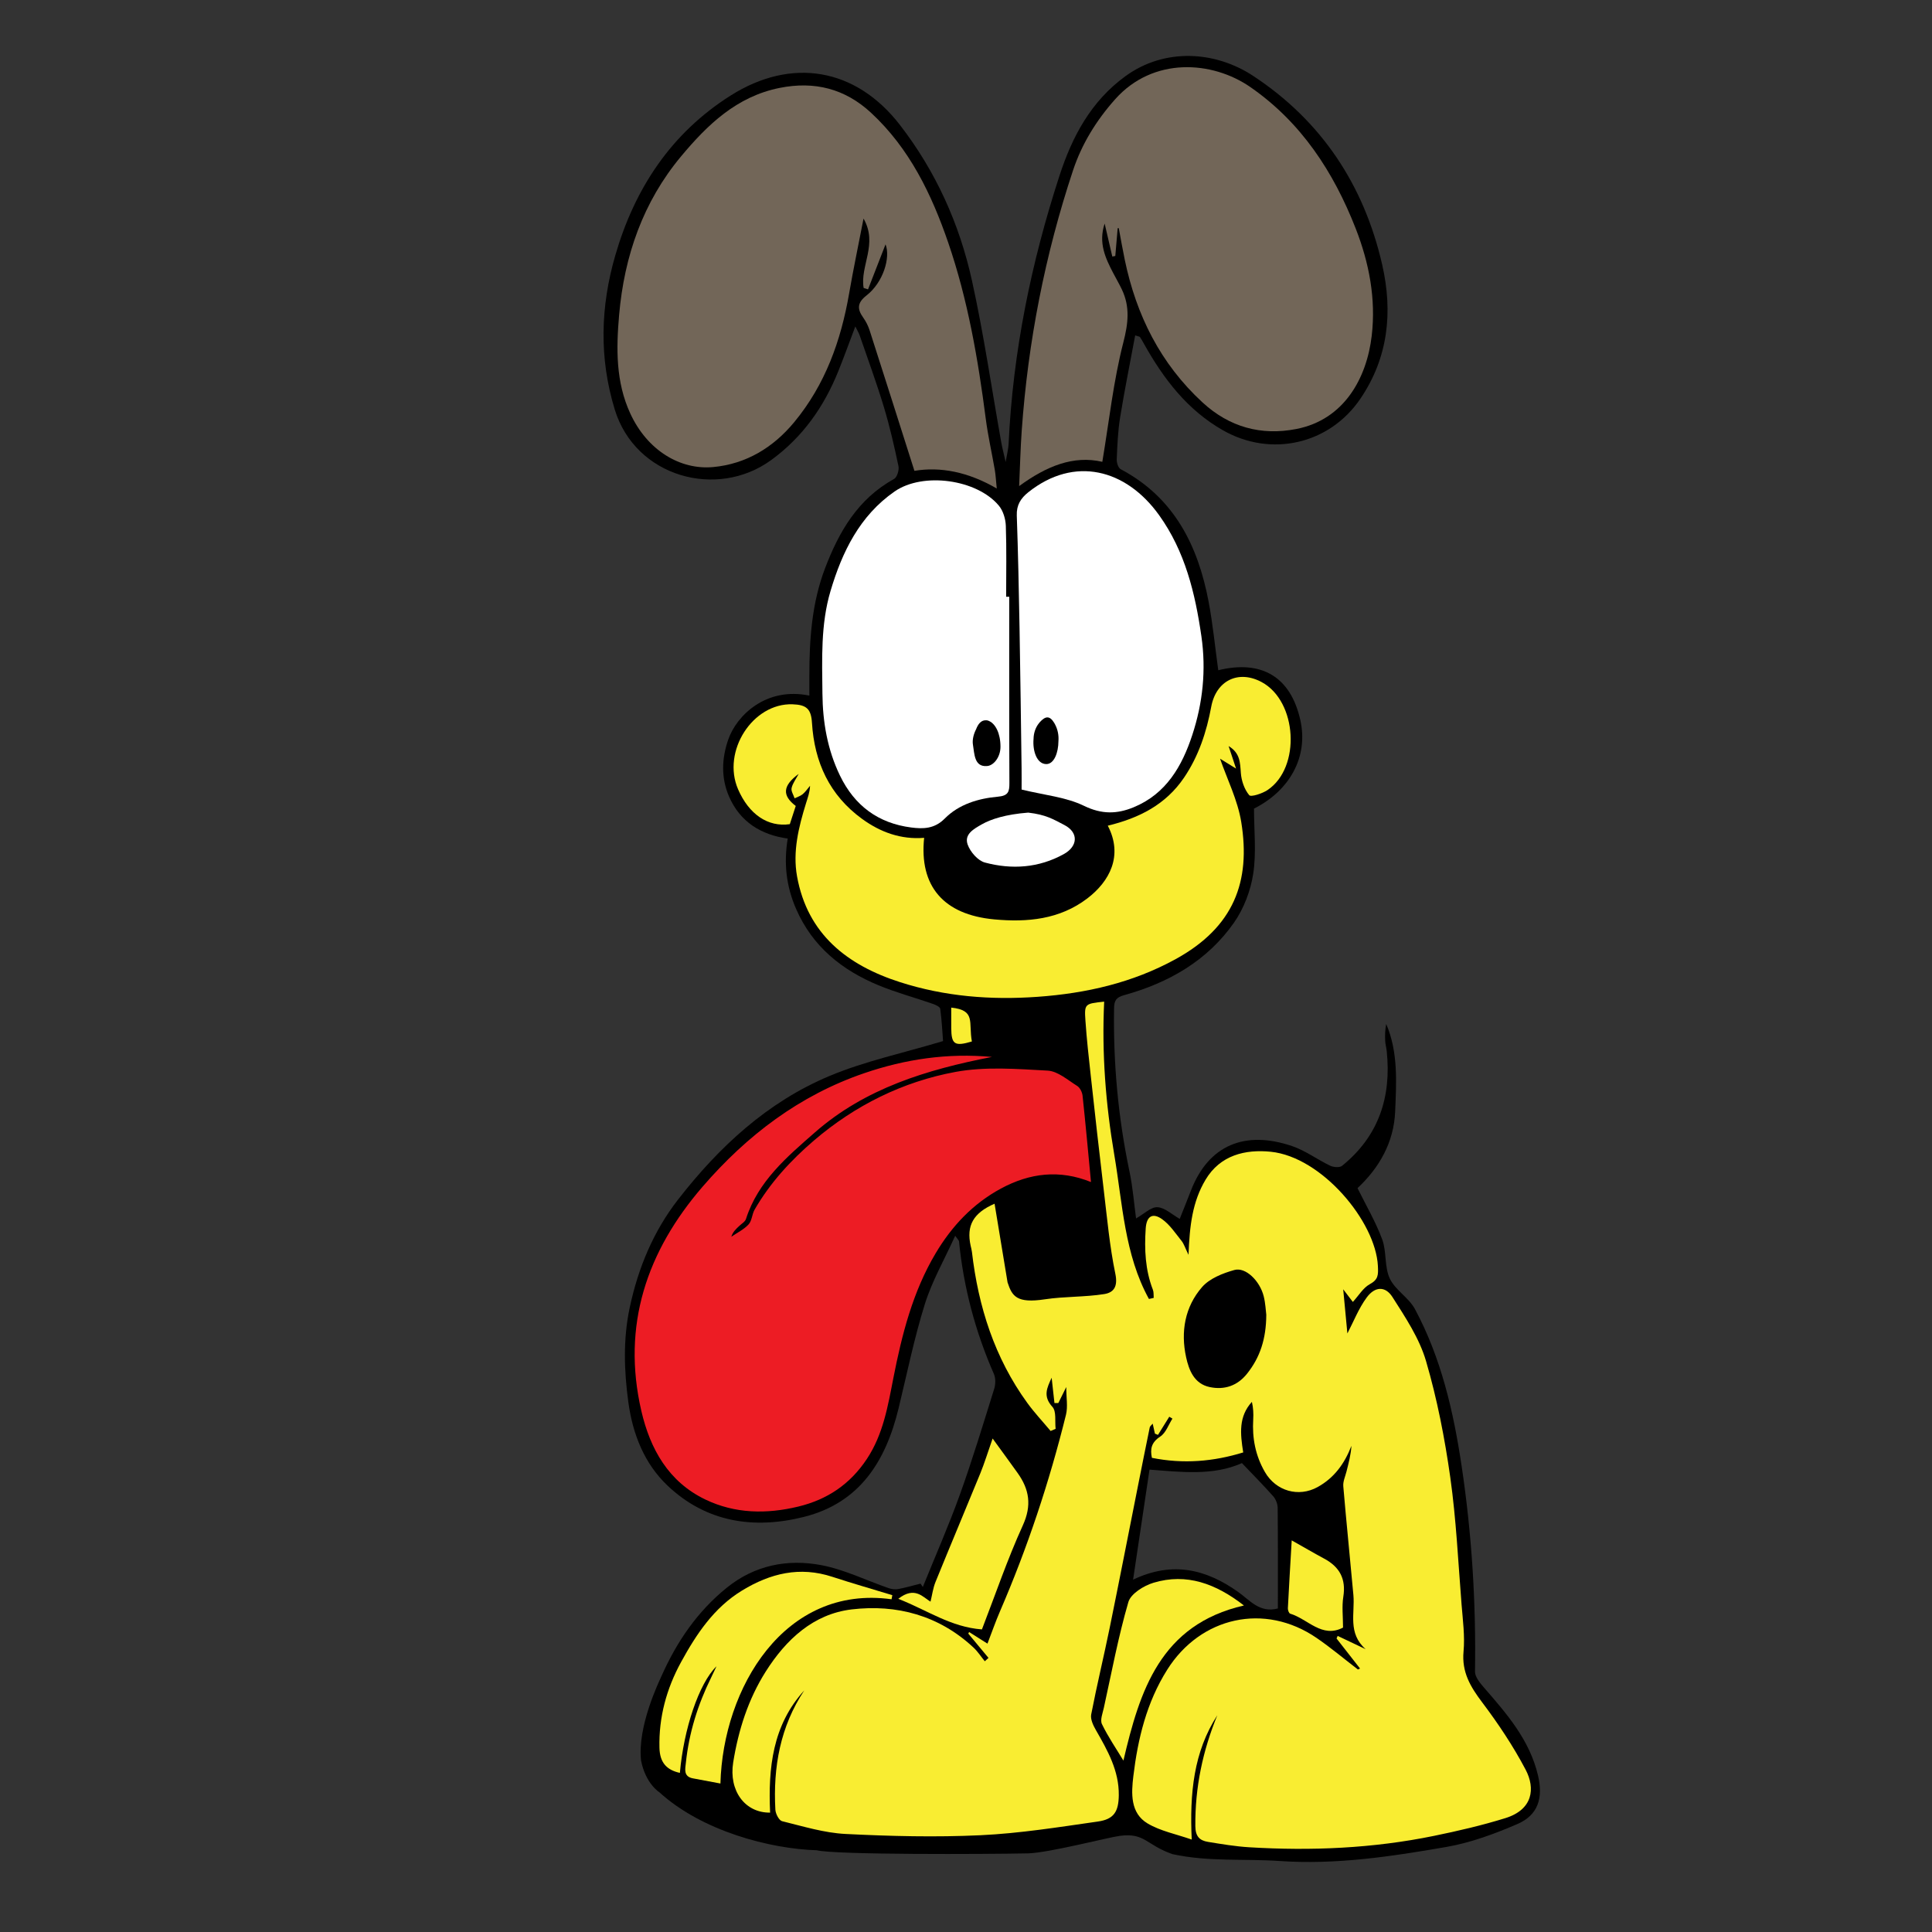 <?xml version="1.0" encoding="utf-8"?>
<!-- Generator: Adobe Illustrator 16.0.0, SVG Export Plug-In . SVG Version: 6.00 Build 0)  -->
<!DOCTYPE svg PUBLIC "-//W3C//DTD SVG 1.1//EN" "http://www.w3.org/Graphics/SVG/1.1/DTD/svg11.dtd">
<svg version="1.1" id="Layer_1" xmlns="http://www.w3.org/2000/svg" xmlns:xlink="http://www.w3.org/1999/xlink" x="0px" y="0px"
	 width="864px" height="864px" viewBox="0 0 864 864" enable-background="new 0 0 864 864" xml:space="preserve">
<rect x="0" y="0" width="864" height="864" fill="#333333" stroke="none"/>
<path fill-rule="evenodd" clip-rule="evenodd" d="M286.691,787.348c-1.708-15.211,7.88-34.979,9.119-37.768
	c6.813-15.35,16.034-28.906,29.213-39.545c12.506-10.098,27.157-12.967,42.335-10.078c10.278,1.955,20.001,6.797,30.006,10.25
	c1.326,0.457,2.911,0.691,4.265,0.438c3.383-0.635,6.702-1.609,10.047-2.447c0.338,0.504,0.676,1.008,1.013,1.512
	c5.562-13.754,11.555-27.355,16.572-41.305c5.61-15.6,10.41-31.494,15.353-47.326c0.635-2.031,0.688-4.758-0.146-6.658
	c-8.322-18.98-13.56-38.736-15.605-59.354c-0.03-0.301-0.379-0.57-1.693-2.434c-4.866,10.738-10.373,20.299-13.583,30.578
	c-4.772,15.279-7.966,31.055-11.75,46.639c-5.711,23.52-17.265,42.221-42.313,48.516c-22.444,5.639-43.658,2.402-60.936-13.932
	c-10.409-9.838-15.629-23.059-17.576-37.289c-1.934-14.135-2.405-28.273,0.601-42.381c3.771-17.703,10.553-34.096,21.684-48.4
	c18.303-23.518,39.904-43.545,67.605-55.162c15.881-6.662,33.04-10.275,50.834-15.625c-0.291-3.785-0.545-9.156-1.264-14.465
	c-0.123-0.898-2.162-1.781-3.466-2.234c-8.018-2.783-16.262-4.996-24.086-8.232c-16.452-6.803-29.608-17.369-36.927-34.227
	c-4.299-9.9-5.587-20.057-3.722-31.413c-11.821-1.637-21.291-7.345-26.26-18.836c-3.618-8.365-3.256-17.058-0.322-25.471
	c3.743-10.731,16.897-23.635,36.261-19.618c0-3.025,0.002-5.878,0-8.731c-0.014-16.382,1.084-32.605,6.983-48.128
	c6.248-16.445,14.708-31.124,30.871-40.013c1.362-0.75,2.363-3.985,1.993-5.743c-1.87-8.896-3.904-17.789-6.535-26.485
	c-3.248-10.735-7.125-21.28-10.775-31.891c-0.426-1.239-1.14-2.377-1.984-4.101c-2.674,7.054-5.012,13.542-7.582,19.938
	c-6.421,15.977-15.949,29.564-30.069,39.828c-24.309,17.669-60.704,7.518-69.923-22.588c-7.066-23.075-6.399-45.995,0.191-68.822
	c8.642-29.933,24.927-54.737,51.609-71.614c27.216-17.214,55.953-12.442,75.758,13.193c16.011,20.724,26.571,44.165,32.166,69.511
	c5.284,23.94,8.799,48.272,13.121,72.427c0.437,2.436,1.077,4.837,1.959,8.744c0.596-3.571,1.214-5.835,1.32-8.122
	c1.908-41.106,10.092-81.054,22.802-120.065c5.652-17.348,14.037-33.167,29.474-44.375c17.519-12.72,40.097-11.291,57.076-0.115
	c30.585,20.131,49.554,48.799,57.705,84.39c4.852,21.181,2.754,41.647-9.797,60.072c-13.866,20.356-39.932,26.193-61.304,14.086
	c-16.018-9.075-26.655-23.05-35.431-38.738c-0.567-1.013-1.119-2.039-1.771-2.996c-0.17-0.25-0.688-0.262-2.153-0.757
	c-2.299,12.365-4.771,24.543-6.753,36.801c-0.991,6.133-1.226,12.405-1.493,18.628c-0.063,1.485,0.676,3.834,1.773,4.416
	c23.934,12.683,34.587,34.163,39.345,59.406c1.854,9.839,2.816,19.846,4.284,30.497c19.229-4.712,32.293,2.778,36.677,22.159
	c3.777,16.696-4.879,31.765-20.693,39.714c0,9.748,1.104,19.63-0.35,29.122c-1.161,7.583-4.186,15.562-8.569,21.838
	c-11.928,17.079-29.28,26.955-49.094,32.449c-3.664,1.016-4.517,2.432-4.572,5.928c-0.386,24.576,1.835,48.867,6.896,72.938
	c1.501,7.137,2.056,14.473,2.947,21.006c3.589-2.025,6.653-5.164,9.551-5.018c3.313,0.166,6.479,3.254,9.973,5.221
	c1.39-3.506,3.206-7.971,4.936-12.471c7.979-20.756,24.405-27.17,45.289-20.098c5.977,2.023,11.267,6.018,17.031,8.773
	c1.495,0.715,4.233,0.959,5.319,0.082c16.406-13.246,22.148-30.777,19.998-51.318c-0.162-1.549-0.615-3.074-0.689-4.623
	c-0.118-2.49-0.03-4.99,0.458-7.525c5.395,12.641,4.559,26.059,3.999,39.232c-0.582,13.734-7.099,25.105-16.829,34.193
	c3.796,7.713,8.133,15.057,11.038,22.928c2.032,5.506,0.947,12.277,3.385,17.484c2.423,5.176,8.514,8.564,11.254,13.672
	c11.742,21.883,17.219,45.729,20.874,70.127c4.572,30.506,6.477,61.141,5.99,91.973c-0.038,2.396,2.247,5.139,4.044,7.203
	c10.232,11.758,20.4,23.416,24.133,39.264c2.338,9.926,0.187,17.666-9.228,21.73c-10.183,4.393-20.883,8.354-31.75,10.244
	c-24.626,4.287-49.48,8.029-74.604,6.285c-15.764-1.094-31.724,0.438-47.84-3.059c-11.886-4.113-12.333-9.648-23.51-8.199
	c-5.341,0.693-31.427,7.516-41.008,7.84c-18.756,0.387-86.067,0.699-94.607-1.381c-20.838-0.639-51.24-8.508-70.371-25.93
	C294.889,801.516,288.741,797.775,286.691,787.348z M506.721,706.434c17.787-8.48,32.826-4.537,46.951,5.469
	c5.326,3.773,9.65,9.561,17.796,7.41c0-14.881,0.065-29.943-0.09-45.004c-0.018-1.754-0.834-3.865-1.994-5.176
	c-4.435-5.008-9.16-9.754-13.995-14.828c-12.738,5.729-27.137,4.002-41.324,2.912C511.618,673.615,509.243,689.529,506.721,706.434z
	"/>
<path fill-rule="evenodd" clip-rule="evenodd" fill="#ED1C24" d="M443.601,472.668c-29.213,5.676-56.688,14.066-79.106,33.691
	c-12.525,10.965-25.515,21.91-30.891,38.775c-0.401,1.26-2.003,2.148-3.079,3.176c-1.394,1.332-2.819,2.631-3.477,4.77
	c2.62-1.801,5.631-3.242,7.73-5.523c1.514-1.646,1.515-4.582,2.709-6.643c6.913-11.943,16.162-22.021,26.545-30.902
	c18.347-15.693,39.694-26.285,63.243-30.641c13.357-2.473,27.523-1.332,41.258-0.582c4.526,0.248,8.95,4.203,13.185,6.844
	c1.249,0.777,2.242,2.797,2.409,4.35c1.369,12.715,2.514,25.455,3.77,38.635c-14.033-5.672-27.367-4.072-40.301,2.922
	c-12.558,6.791-21.935,16.791-29.145,28.895c-10.266,17.232-15.101,36.336-18.923,55.795c-2.458,12.514-4.524,25.129-11.826,36.17
	c-7.478,11.307-17.677,18.215-30.748,21.357c-14.224,3.42-28.291,3.189-41.525-3.172c-16.467-7.914-24.663-22.555-28.609-39.582
	c-8.875-38.291,2.44-71.459,27.462-100.402c19.74-22.836,43.238-40.76,72.198-50.664
	C404.883,473.643,423.742,470.844,443.601,472.668z"/>
<g>
	<path fill-rule="evenodd" clip-rule="evenodd" fill="#726658" d="M445.757,218.467c-12.794-7.455-25.174-9.827-36.822-7.91
		c-6.816-21.42-13.391-42.178-20.062-62.904c-0.648-2.014-1.675-3.991-2.902-5.717c-2.767-3.891-2.503-6.652,1.553-9.815
		c7.472-5.823,10.807-16.975,8.495-22.846c-2.355,6.057-5.092,13.096-7.829,20.134c-0.655-0.211-1.311-0.422-1.965-0.633
		c-1.707-9.833,6.529-19.608-0.047-31.029c-2.334,12.066-4.579,22.727-6.434,33.455c-3.657,21.15-10.689,40.812-24.555,57.581
		c-9.449,11.428-21.572,18.718-36.228,20.088c-14.689,1.374-29.424-7.352-37.074-23.913c-6.535-14.149-6.322-29.039-5.012-44.086
		c2.297-26.376,10.694-50.551,27.711-70.953c11.723-14.055,24.808-26.75,44.065-30.606c15.681-3.14,29.3,0.392,40.867,11.102
		c17.197,15.922,27.105,36.437,34.545,58.124c8.761,25.537,13.328,52.056,16.783,78.784c0.989,7.653,2.727,15.207,4.036,22.821
		C445.273,212.407,445.375,214.718,445.757,218.467z"/>
	<path fill-rule="evenodd" clip-rule="evenodd" fill="#726658" d="M499.831,102.034c-0.355,4.146-0.711,8.293-1.065,12.439
		c-0.446,0.084-0.892,0.168-1.338,0.252c-1.072-4.624-2.145-9.248-3.422-14.751c-2.889,8.694,0.364,15.502,3.895,22.261
		c1.253,2.4,2.626,4.741,3.789,7.182c3.744,7.854,2.86,15.226,0.65,23.818c-4.421,17.187-6.317,35.022-9.374,53.29
		c-12.949-2.985-24.966,1.927-37.196,10.855c0.395-8.73,0.583-16.746,1.148-24.734c2.812-39.771,10.391-78.651,22.953-116.467
		c3.917-11.789,10.375-22.301,18.854-31.816c16.91-18.976,43.323-17.306,60.512-5.379c22.688,15.741,37.145,37.903,47.04,63.202
		c6.009,15.363,9.101,31.433,7.167,47.953c-2.22,18.948-12.308,37.522-33.692,41.704c-15.779,3.085-29.978-0.831-41.963-11.868
		c-18.825-17.336-29.644-39.042-34.791-63.826c-0.975-4.691-1.79-9.415-2.68-14.124
		C500.156,102.028,499.993,102.031,499.831,102.034z"/>
</g>
<g>
	<path fill-rule="evenodd" clip-rule="evenodd" fill="#FFFFFF" d="M459.815,363.407c7.975,0.919,11.166,2.947,16.18,5.547
		c6.401,3.318,6.103,9.476-0.229,12.989c-11.197,6.213-23.263,7.016-35.319,3.786c-3.147-0.844-6.552-4.774-7.709-8.041
		c-1.641-4.633,2.796-7.026,6.377-9.06C443.133,366.346,449.7,364.185,459.815,363.407z"/>
	<path fill-rule="evenodd" clip-rule="evenodd" fill="#FFFFFF" d="M451.34,266.871c-0.463-0.001-0.924-0.002-1.386-0.003
		c0-10.57,0.228-21.148-0.143-31.705c-0.108-3.067-1.18-6.696-3.094-9.004c-9.793-11.81-33.956-15.181-46.651-6.368
		c-15.59,10.823-23.461,27.015-28.663,44.542c-4.433,14.935-3.758,30.456-3.608,45.845c0.123,12.749,2.227,25.049,7.845,36.671
		c6.521,13.487,17.132,21.316,31.868,23.211c5.272,0.678,10.371,0.674,14.985-3.996c6.288-6.365,14.968-8.993,23.715-9.771
		c4.761-0.424,5.218-2.254,5.2-6.172C451.279,322.372,451.34,294.621,451.34,266.871z M441.179,342.586
		c-5.512,0.336-5.39-5.545-6.069-9.518c-0.375-2.193,0.302-4.824,1.413-6.959c0.864-2.28,2.193-3.998,4.253-3.997
		c0.613-0.021,1.186,0.122,1.721,0.417c2.618,1.253,4.925,5.312,4.925,11.42C447.421,338.785,444.143,342.6,441.179,342.586z"/>
	<path fill-rule="evenodd" clip-rule="evenodd" fill="#FFFFFF" d="M537.266,284.513c-2.799-19.341-7.29-37.899-18.883-54.092
		c-14.842-20.734-37.946-26.628-58.458-10.337c-3.428,2.722-5.376,5.759-5.214,10.419c0.583,16.757,0.931,33.525,1.231,50.29
		c0.377,20.909,0.626,41.821,0.913,62.731c0.047,3.496,0.007,6.992,0.007,9.568c10.21,2.506,19.81,3.344,27.903,7.279
		c7.936,3.856,14.71,3.722,22.169,0.658c14.599-5.996,21.69-18.403,26.262-32.331C537.891,314.397,539.462,299.695,537.266,284.513z
		 M467.925,341.702c-4.203,0-6.187-5.782-5.719-11.258c0.046-2.513,0.807-4.958,2.34-6.919c0.185-0.248,0.377-0.488,0.583-0.708
		c2.361-2.51,4.232-2.964,6.33,0.474c0.14,0.229,0.268,0.471,0.392,0.719c1.2,2.284,1.686,4.861,1.488,7.416
		C473.309,336.622,471.396,341.702,467.925,341.702z"/>
</g>
<g>
	<path fill-rule="evenodd" clip-rule="evenodd" fill="#F9ED32" d="M495.404,369.251c14.101-3.413,25.934-9.449,34.079-21.448
		c6.566-9.672,10.102-20.512,12.193-31.783c2.146-11.562,12.048-16.642,22.566-10.974c15.897,8.565,17.619,38.159,2.639,48.247
		c-2.365,1.592-7.446,3.245-8.223,2.317c-2.168-2.589-3.493-6.462-3.748-9.932c-0.339-4.614-0.304-8.938-5.476-12.03
		c1.1,3.318,2.015,6.079,3.337,10.067c-3.356-2.076-5.727-3.542-7.154-4.425c3.152,9.15,7.884,18.495,9.475,28.348
		c4.287,26.547-3.227,46.976-29.438,61.342c-19.147,10.495-39.799,15.239-61.647,16.799c-21.054,1.504-41.501-0.15-61.445-6.535
		c-23.573-7.545-41.443-21.406-46.123-47.328c-1.999-11.07,0.703-22.014,4-32.663c0.774-2.503,1.711-4.956,1.815-7.852
		c-1.076,1.265-2.017,2.692-3.271,3.746c-1.017,0.853-2.411,1.257-3.637,1.86c-0.5-1.543-1.658-3.237-1.348-4.595
		c0.488-2.134,1.966-4.042,3.173-6.326c-7.176,5.287-7.498,9.65-1.312,14.339c-0.886,2.72-1.774,5.447-2.651,8.143
		c-9.759,1.413-18.289-4.369-23.157-15.634c-7.325-16.952,6.575-38.591,24.393-37.973c6.243,0.217,8.286,2.073,8.672,8.296
		c1.094,17.648,7.853,32.354,22.382,42.933c8.227,5.99,17.4,9.333,27.78,8.488c-2.249,21.535,8.591,34.381,31.387,36.483
		c14.715,1.357,29.171,0.074,41.59-9.384C496.153,394.237,502.426,382.709,495.404,369.251z"/>
	<path fill-rule="evenodd" clip-rule="evenodd" fill="#F9ED32" d="M425.394,450.604c0,3.564-0.027,6.434,0.006,9.301
		c0.085,7.16,1.544,8.137,9.228,5.85C433.046,457.119,436.534,451.787,425.394,450.604z"/>
	<path fill-rule="evenodd" clip-rule="evenodd" fill="#F9ED32" d="M682.264,791.395c-5.562-10.559-12.279-20.627-19.479-30.166
		c-5.238-6.938-9.13-13.48-8.283-22.668c0.637-6.906-0.32-13.986-0.878-20.965c-1.515-18.967-2.39-38.033-5.042-56.844
		c-2.472-17.541-5.883-35.105-10.855-52.082c-2.977-10.164-9.222-19.551-15.021-28.633c-3.191-5-7.842-4.77-11.494,0.193
		c-3.627,4.926-5.906,10.846-8.654,16.098c-0.521-5.508-1.129-11.932-1.868-19.744c1.913,2.504,2.889,3.781,4.315,5.65
		c2.669-2.914,4.61-6.314,7.537-7.914c3.826-2.092,3.865-4.039,3.661-8.164c-0.99-19.928-25.149-48.787-47.929-51.092
		c-11.365-1.15-22.554,1.496-29.113,12.457c-5.932,9.916-7.159,20.646-7.651,33.646c-1.521-3.111-2.042-4.898-3.118-6.24
		c-2.721-3.393-5.228-7.24-8.68-9.691c-4.363-3.1-6.986-1.242-7.345,4.139c-0.622,9.348-0.225,18.547,3.219,27.424
		c0.424,1.092,0.255,2.414,0.36,3.629c-0.713,0.158-1.425,0.314-2.137,0.473c-10.967-19.922-11.773-42.561-15.489-64.432
		c-3.853-22.67-5.633-45.484-4.528-68.531c-8.673,0.92-8.897,0.947-8.379,8.518c0.568,8.32,1.503,16.617,2.416,24.91
		c1.869,16.969,3.748,33.936,5.782,50.885c1.501,12.508,2.625,25.117,5.182,37.42c1.168,5.623-0.645,8.354-4.96,9.041
		c-8.754,1.396-17.781,1.021-26.523,2.34c-12.607,1.902-14.682-1.32-16.722-7.555c-1.997-12.096-3.895-23.592-5.811-35.199
		c-9.539,4.16-12.657,9.787-10.711,18.752c0.204,0.939,0.478,1.875,0.588,2.826c2.843,24.477,10.13,47.344,24.734,67.479
		c3.196,4.406,6.955,8.402,10.455,12.588c0.747-0.318,1.494-0.639,2.24-0.957c-0.395-3.346,0.418-7.791-1.428-9.814
		c-4.386-4.807-2.398-8.537-0.349-13.045c0.442,3.998,0.847,7.662,1.251,11.324c0.581-0.004,1.162-0.008,1.742-0.014
		c1.055-2.131,2.108-4.262,3.537-7.148c0,4.736,0.772,8.766-0.122,12.385c-7.439,30.08-17.191,59.404-29.491,87.867
		c-2.064,4.779-3.776,9.711-5.622,14.496c-2.25-1.422-5.23-3.309-8.211-5.193c-0.119,0.24-0.238,0.48-0.357,0.721
		c3.01,3.619,6.019,7.236,9.028,10.855c-0.55,0.502-1.102,1.004-1.651,1.504c-1.686-2.066-3.156-4.363-5.09-6.164
		c-15.401-14.35-34.315-19.412-54.428-17.025c-17.131,2.031-29.365,13.455-38.433,27.76c-7.868,12.414-12.252,26.227-14.573,40.68
		c-2.021,12.59,5.214,22.59,16.511,22.441c-0.894-19.889,1.062-39.074,15.268-54.654c-10.728,16.189-13.964,34.268-12.917,53.338
		c0.1,1.828,1.628,4.803,3.011,5.143c9.368,2.303,18.814,5.232,28.348,5.713c20.092,1.008,40.294,1.51,60.374,0.568
		c17.571-0.824,35.075-3.633,52.529-6.129c7.208-1.029,9.229-4.494,9.32-11.734c0.14-11.008-5.027-20.078-10.258-29.197
		c-1.189-2.074-2.491-4.828-2.082-6.949c2.493-12.922,5.607-25.721,8.245-38.617c4.334-21.191,8.46-42.428,12.681-63.643
		c1.731-8.707,3.461-17.416,5.255-26.109c0.118-0.568,0.79-1.023,1.327-1.684c0.364,1.645,0.675,3.051,0.986,4.459
		c0.459,0.188,0.919,0.375,1.378,0.561c1.681-2.701,3.362-5.406,5.043-8.109c0.473,0.279,0.944,0.559,1.417,0.836
		c-1.766,2.738-2.94,6.377-5.431,8.008c-4.073,2.666-4.579,5.639-3.753,9.535c14.166,2.838,27.578,1.658,40.838-2.422
		c-1.359-8.455-2.104-16.039,3.878-22.613c0.615,2.623,0.746,5.25,0.591,7.857c-0.501,8.369,0.991,16.213,5.254,23.559
		c4.922,8.482,15.03,11.396,23.551,6.684c7.486-4.141,12.038-10.518,15.122-18.441c-0.259,4-1.264,7.746-2.215,11.508
		c-0.553,2.182-1.61,4.434-1.429,6.57c1.374,16.229,3.059,32.434,4.52,48.656c0.736,8.18-2.637,17.059,5.475,24.205
		c-4.831-2.293-8.672-4.113-12.511-5.936c-0.165,0.387-0.331,0.775-0.496,1.162c3.501,4.475,7.001,8.949,10.501,13.424
		c-0.312,0.148-0.623,0.297-0.935,0.445c-6.16-4.73-12.117-9.758-18.516-14.139c-23.189-15.877-51.83-9.467-66.754,14.184
		c-9.27,14.689-13.171,30.965-15.183,47.721c-0.897,7.475-1.443,16.445,6.407,21.094c5.743,3.4,12.71,4.732,19.713,7.189
		c-0.959-20.736,0.841-39.15,11.449-55.611c-6.528,15.869-10,32.297-9.835,49.609c0.044,4.6,1.898,6.424,5.674,7.041
		c6.105,0.996,12.244,2.029,18.407,2.404c27.726,1.689,55.322,0.498,82.589-5.086c10.763-2.203,21.518-4.697,31.998-7.951
		C685.527,809.24,686.686,799.789,682.264,791.395z M557.689,614.32c-4.334,5.432-10.115,7.365-16.693,5.986
		c-6.932-1.453-9.284-7.518-10.558-13.332c-2.497-11.406-0.559-22.549,7.136-31.387c3.371-3.869,9.267-6.193,14.455-7.639
		c5.024-1.4,11.39,4.873,13.113,11.77c0.794,3.18,0.921,6.527,1.146,8.246C566.237,598.803,563.471,607.078,557.689,614.32z"/>
	<path fill-rule="evenodd" clip-rule="evenodd" fill="#F9ED32" d="M398.707,715.203c-47.948-6.633-75.378,39.697-76.529,82.395
		c-4.176-0.783-8.266-1.541-12.352-2.318c-4.287-0.816-3.388-4.242-3.109-6.914c1.398-13.396,5.344-26.076,11.299-38.141
		c0.665-1.348,1.291-2.715,2.397-5.045c-7.882,7.68-14.667,28.141-16.363,47.664c-6.088-1.324-8.978-4.766-9.139-11.223
		c-0.342-13.66,3.18-26.492,9.66-38.326c6.841-12.49,14.673-24.332,27.326-32.033c12.623-7.684,25.775-10.873,40.288-6.115
		c8.897,2.916,17.908,5.49,26.867,8.219C398.937,713.979,398.822,714.59,398.707,715.203z"/>
	<path fill-rule="evenodd" clip-rule="evenodd" fill="#F9ED32" d="M439.125,728.68c-13.916-1.027-24.484-8.607-37.407-13.68
		c7.346-5.789,11.042-0.713,14.413,1.268c0.735-2.982,1.108-6.035,2.225-8.783c6.608-16.26,13.441-32.428,20.077-48.674
		c1.811-4.434,3.205-9.035,5.471-15.5c4.344,5.986,7.812,10.693,11.203,15.455c5.218,7.328,6.376,14.455,2.322,23.357
		C450.503,697.33,445.103,713.232,439.125,728.68z"/>
	<path fill-rule="evenodd" clip-rule="evenodd" fill="#F9ED32" d="M556.293,717.98c-37.422,8.57-46.59,38.211-53.896,69.367
		c-3.221-5.334-6.848-10.613-9.601-16.314c-0.898-1.861,0.313-4.859,0.844-7.273c3.476-15.82,6.458-31.787,10.969-47.307
		c1.085-3.736,6.912-7.348,11.267-8.65C530.64,703.387,543.699,708.186,556.293,717.98z"/>
	<path fill-rule="evenodd" clip-rule="evenodd" fill="#F9ED32" d="M600.614,727.863c-9.43,4.949-15.733-3.855-23.654-6.236
		c-0.546-0.164-1.059-1.584-1.019-2.393c0.473-9.469,1.053-18.932,1.721-30.371c5.461,3.08,9.961,5.715,14.551,8.182
		c6.889,3.701,9.795,9.082,8.523,17.049C600.047,718.414,600.614,722.936,600.614,727.863z"/>
</g>
</svg>
